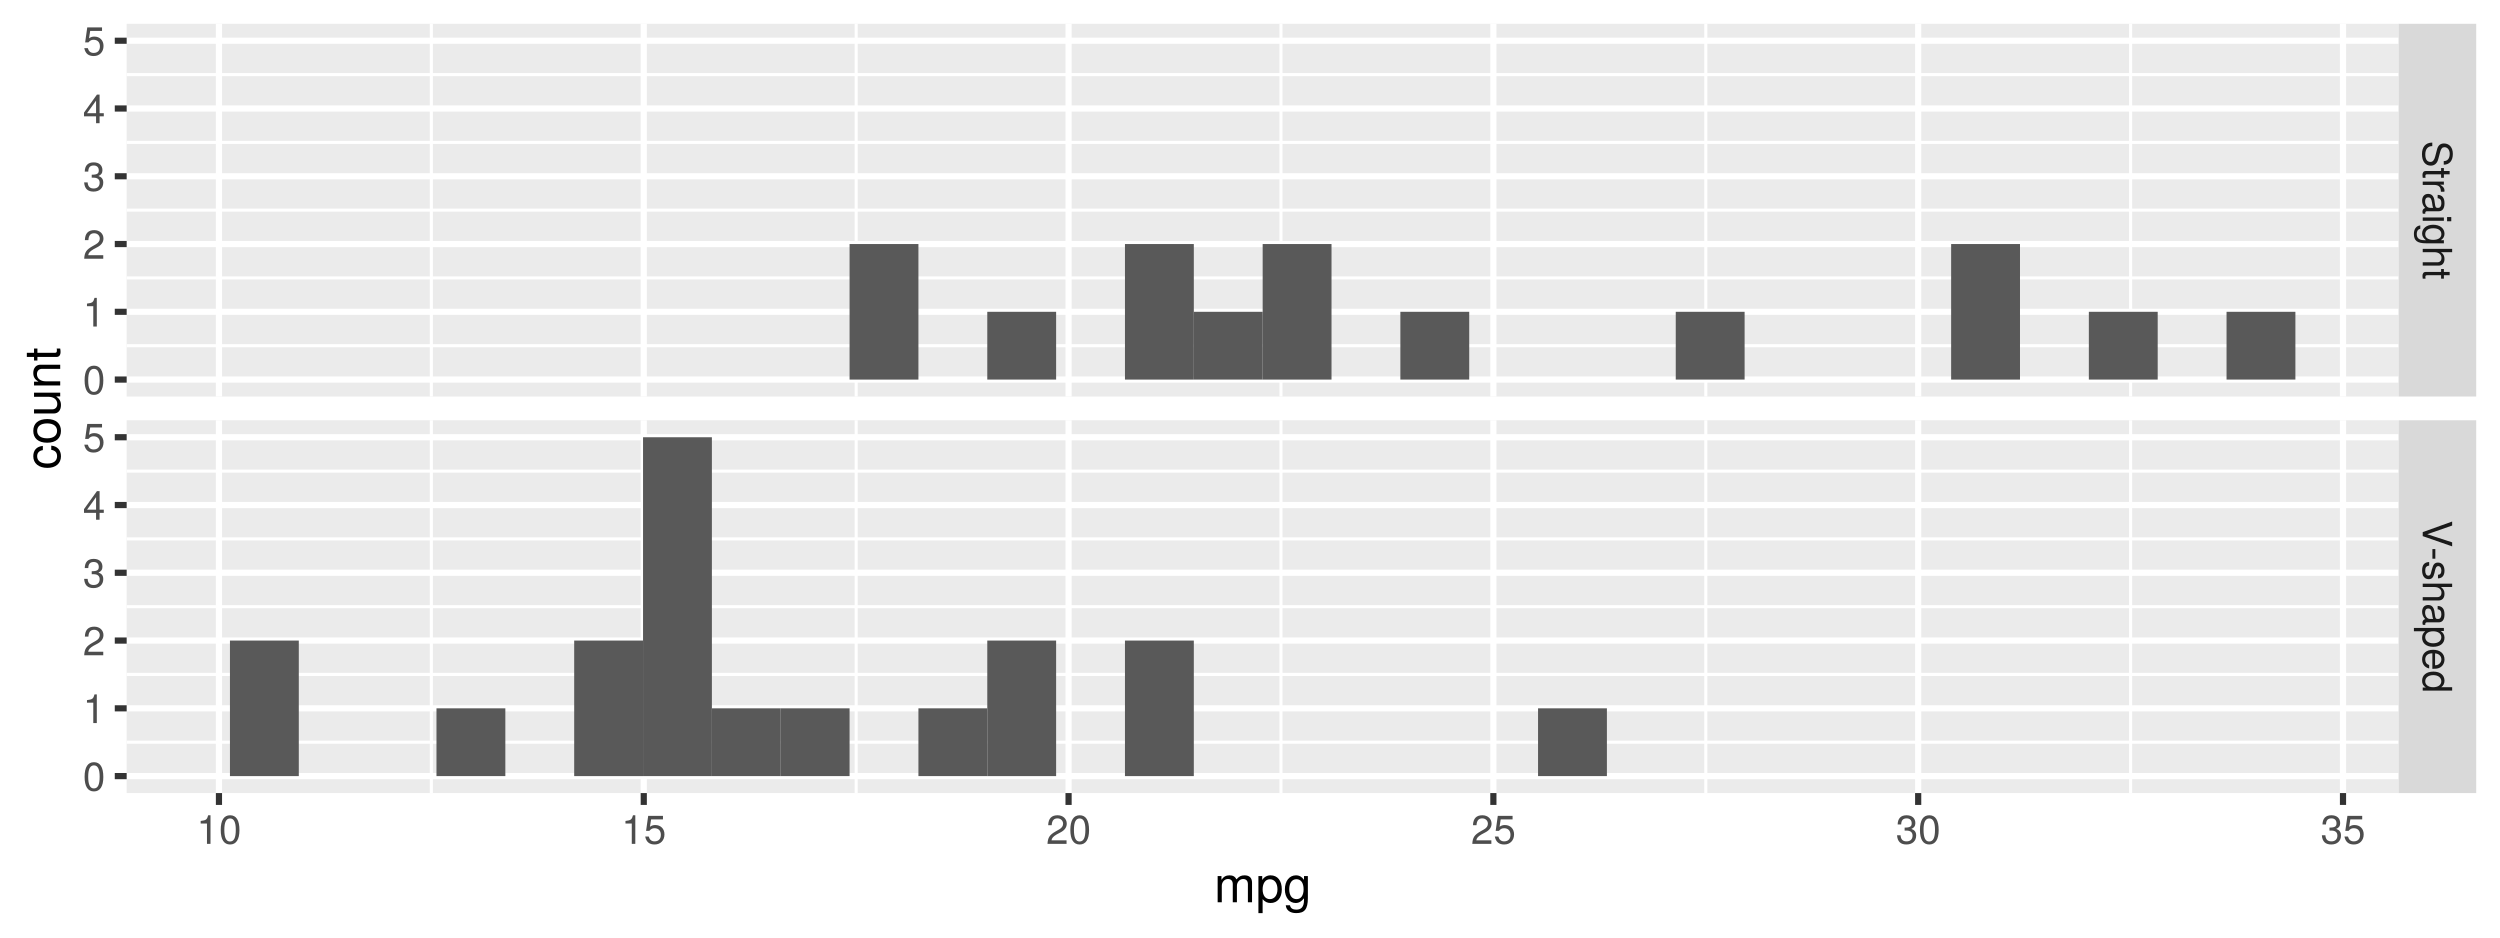 <?xml version="1.0" encoding="UTF-8"?>
<svg xmlns="http://www.w3.org/2000/svg" xmlns:xlink="http://www.w3.org/1999/xlink" width="576pt" height="216pt" viewBox="0 0 576 216" version="1.1">
<defs>
<g>
<symbol overflow="visible" id="glyph0-0">
<path style="stroke:none;" d=""/>
</symbol>
<symbol overflow="visible" id="glyph0-1">
<path style="stroke:none;" d="M 1.859 5.766 C 2.703 5.766 3.312 5.25 3.562 4.328 L 4.016 2.625 C 4.234 1.812 4.5 1.516 5.016 1.516 C 5.703 1.516 6.219 2.125 6.219 3.031 C 6.219 4.109 5.734 4.719 4.844 4.719 L 4.844 5.547 C 6.172 5.547 6.938 4.625 6.938 3.062 C 6.938 1.578 6.125 0.656 4.906 0.656 C 4.078 0.656 3.547 1.094 3.312 1.984 L 2.875 3.656 C 2.656 4.516 2.312 4.906 1.781 4.906 C 1.031 4.906 0.594 4.344 0.594 3.172 C 0.594 1.891 1.234 1.266 2.203 1.266 L 2.203 0.453 C 0.609 0.453 -0.172 1.531 -0.172 3.125 C -0.172 4.844 0.656 5.766 1.859 5.766 Z M 1.859 5.766 "/>
</symbol>
<symbol overflow="visible" id="glyph0-2">
<path style="stroke:none;" d="M 0 2.359 L 0.656 2.359 C 0.625 2.266 0.609 2.141 0.609 1.984 C 0.609 1.656 0.703 1.562 1.047 1.562 L 4.234 1.562 L 4.234 2.359 L 4.875 2.359 L 4.875 1.562 L 6.203 1.562 L 6.203 0.797 L 4.875 0.797 L 4.875 0.125 L 4.234 0.125 L 4.234 0.797 L 0.703 0.797 C 0.219 0.797 -0.062 1.125 -0.062 1.734 C -0.062 1.922 -0.047 2.094 0 2.359 Z M 0 2.359 "/>
</symbol>
<symbol overflow="visible" id="glyph0-3">
<path style="stroke:none;" d="M 4.188 2.984 L 4.984 2.984 C 5 2.859 5.016 2.797 5.016 2.688 C 5.016 2.188 4.719 1.797 3.984 1.359 L 4.875 1.359 L 4.875 0.656 L 0 0.656 L 0 1.422 L 2.531 1.422 C 3.625 1.422 4.172 1.781 4.188 2.984 Z M 4.188 2.984 "/>
</symbol>
<symbol overflow="visible" id="glyph0-4">
<path style="stroke:none;" d="M 0.016 4.969 L 0.609 4.969 C 0.578 4.891 0.578 4.859 0.578 4.812 C 0.578 4.531 0.719 4.391 0.969 4.391 L 3.688 4.391 C 4.547 4.391 5.016 3.75 5.016 2.562 C 5.016 1.375 4.562 0.656 3.438 0.609 L 3.438 1.391 C 4.031 1.453 4.297 1.797 4.297 2.531 C 4.297 3.219 4.031 3.609 3.562 3.609 L 3.359 3.609 C 3.047 3.609 2.906 3.422 2.828 2.812 C 2.688 1.703 2.656 1.547 2.531 1.25 C 2.297 0.672 1.859 0.391 1.266 0.391 C 0.375 0.391 -0.141 1 -0.141 1.984 C -0.141 2.609 0.125 3.219 0.578 3.641 C 0.203 3.734 -0.062 4.062 -0.062 4.438 C -0.062 4.609 -0.047 4.719 0.016 4.969 Z M 1.688 3.609 C 0.984 3.609 0.547 2.906 0.547 2.156 C 0.547 1.547 0.75 1.203 1.281 1.203 C 1.797 1.203 2.016 1.547 2.141 2.375 C 2.25 3.188 2.281 3.359 2.406 3.609 Z M 1.688 3.609 "/>
</symbol>
<symbol overflow="visible" id="glyph0-5">
<path style="stroke:none;" d="M 0 1.422 L 4.875 1.422 L 4.875 0.656 L 0 0.656 Z M 5.609 1.531 L 6.578 1.531 L 6.578 0.562 L 5.609 0.562 Z M 5.609 1.531 "/>
</symbol>
<symbol overflow="visible" id="glyph0-6">
<path style="stroke:none;" d="M 0.797 4.547 L 4.875 4.547 L 4.875 3.828 L 4.172 3.828 C 4.734 3.438 5.016 2.969 5.016 2.344 C 5.016 1.109 3.969 0.266 2.391 0.266 C 0.859 0.266 -0.141 1.141 -0.141 2.281 C -0.141 2.891 0.125 3.312 0.734 3.828 L 0.406 3.828 C -0.891 3.828 -1.375 3.297 -1.375 2.406 C -1.375 1.781 -1.156 1.312 -0.562 1.219 L -0.562 0.422 C -1.484 0.516 -2.031 1.234 -2.031 2.375 C -2.031 3.891 -1.344 4.547 0.797 4.547 Z M 2.406 3.75 C 1.25 3.75 0.578 3.25 0.578 2.438 C 0.578 1.594 1.25 1.078 2.438 1.078 C 3.609 1.078 4.297 1.594 4.297 2.422 C 4.297 3.266 3.594 3.75 2.406 3.75 Z M 2.406 3.75 "/>
</symbol>
<symbol overflow="visible" id="glyph0-7">
<path style="stroke:none;" d="M 0 4.516 L 3.688 4.516 C 4.5 4.516 5.016 3.938 5.016 2.984 C 5.016 2.297 4.797 1.875 4.203 1.422 L 6.781 1.422 L 6.781 0.656 L 0 0.656 L 0 1.422 L 2.688 1.422 C 3.688 1.422 4.328 1.938 4.328 2.75 C 4.328 3.297 4.016 3.75 3.375 3.75 L 0 3.75 Z M 0 4.516 "/>
</symbol>
<symbol overflow="visible" id="glyph0-8">
<path style="stroke:none;" d="M 6.781 6 L 6.781 5.078 L 1.047 3.203 L 6.781 1.203 L 6.781 0.281 L 0 2.719 L 0 3.641 Z M 6.781 6 "/>
</symbol>
<symbol overflow="visible" id="glyph0-9">
<path style="stroke:none;" d="M 2.234 2.641 L 2.906 2.641 L 2.906 0.422 L 2.234 0.422 Z M 2.234 2.641 "/>
</symbol>
<symbol overflow="visible" id="glyph0-10">
<path style="stroke:none;" d="M 1.359 4.266 C 2.094 4.266 2.453 3.859 2.688 2.891 L 2.859 2.141 C 3.016 1.516 3.219 1.25 3.562 1.25 C 4 1.25 4.297 1.641 4.297 2.281 C 4.297 2.906 4.031 3.234 3.516 3.25 L 3.516 4.078 C 4.469 4.062 5.016 3.438 5.016 2.312 C 5.016 1.172 4.422 0.438 3.531 0.438 C 2.766 0.438 2.406 0.828 2.125 1.984 L 1.938 2.703 C 1.812 3.25 1.656 3.453 1.297 3.453 C 0.844 3.453 0.578 3 0.578 2.328 C 0.578 1.625 0.75 1.234 1.484 1.141 L 1.484 0.312 C 0.359 0.359 -0.141 0.984 -0.141 2.266 C -0.141 3.484 0.422 4.266 1.359 4.266 Z M 1.359 4.266 "/>
</symbol>
<symbol overflow="visible" id="glyph0-11">
<path style="stroke:none;" d="M 2.391 4.859 C 4.031 4.859 5.016 4.062 5.016 2.766 C 5.016 2.109 4.719 1.578 4.141 1.219 L 4.875 1.219 L 4.875 0.516 L -2.031 0.516 L -2.031 1.281 L 0.578 1.281 C 0.078 1.688 -0.141 2.141 -0.141 2.781 C -0.141 4.031 0.844 4.859 2.391 4.859 Z M 2.406 4.047 C 1.297 4.047 0.578 3.484 0.578 2.641 C 0.578 1.828 1.25 1.281 2.406 1.281 C 3.547 1.281 4.281 1.828 4.281 2.641 C 4.281 3.5 3.562 4.047 2.406 4.047 Z M 2.406 4.047 "/>
</symbol>
<symbol overflow="visible" id="glyph0-12">
<path style="stroke:none;" d="M 2.219 4.766 C 2.922 4.766 3.359 4.719 3.734 4.578 C 4.531 4.266 5.016 3.516 5.016 2.609 C 5.016 1.25 4 0.375 2.406 0.375 C 0.812 0.375 -0.141 1.219 -0.141 2.578 C -0.141 3.703 0.5 4.469 1.484 4.672 L 1.484 3.891 C 0.844 3.672 0.578 3.234 0.578 2.609 C 0.578 1.797 1.094 1.203 2.219 1.188 Z M 2.906 3.938 C 2.906 3.938 2.859 3.938 2.844 3.938 L 2.844 1.203 C 3.703 1.266 4.297 1.812 4.297 2.594 C 4.297 3.359 3.656 3.938 2.906 3.938 Z M 2.906 3.938 "/>
</symbol>
<symbol overflow="visible" id="glyph0-13">
<path style="stroke:none;" d="M 0 4.609 L 6.781 4.609 L 6.781 3.828 L 4.266 3.828 C 4.75 3.5 5.016 2.984 5.016 2.328 C 5.016 1.062 4.031 0.234 2.484 0.234 C 0.844 0.234 -0.141 1.047 -0.141 2.359 C -0.141 3.031 0.109 3.5 0.719 3.906 L 0 3.906 Z M 2.422 3.828 C 1.297 3.828 0.578 3.297 0.578 2.469 C 0.578 1.625 1.297 1.047 2.438 1.047 C 3.562 1.047 4.281 1.625 4.281 2.469 C 4.281 3.297 3.547 3.828 2.422 3.828 Z M 2.422 3.828 "/>
</symbol>
<symbol overflow="visible" id="glyph1-0">
<path style="stroke:none;" d=""/>
</symbol>
<symbol overflow="visible" id="glyph1-1">
<path style="stroke:none;" d="M 3.219 0 L 3.219 -6.594 L 2.688 -6.594 C 2.406 -5.578 2.219 -5.438 0.953 -5.281 L 0.953 -4.688 L 2.406 -4.688 L 2.406 0 Z M 3.219 0 "/>
</symbol>
<symbol overflow="visible" id="glyph1-2">
<path style="stroke:none;" d="M 4.719 -3.172 C 4.719 -5.453 3.984 -6.594 2.562 -6.594 C 1.141 -6.594 0.406 -5.438 0.406 -3.219 C 0.406 -1 1.141 0.141 2.562 0.141 C 3.953 0.141 4.719 -1 4.719 -3.172 Z M 3.875 -3.25 C 3.875 -1.375 3.453 -0.547 2.531 -0.547 C 1.672 -0.547 1.234 -1.406 1.234 -3.219 C 1.234 -5.016 1.672 -5.859 2.562 -5.859 C 3.438 -5.859 3.875 -5.016 3.875 -3.25 Z M 3.875 -3.25 "/>
</symbol>
<symbol overflow="visible" id="glyph1-3">
<path style="stroke:none;" d="M 4.766 -2.188 C 4.766 -3.484 3.906 -4.344 2.641 -4.344 C 2.172 -4.344 1.797 -4.219 1.422 -3.938 L 1.688 -5.641 L 4.422 -5.641 L 4.422 -6.453 L 1.016 -6.453 L 0.531 -3 L 1.281 -3 C 1.672 -3.453 1.984 -3.609 2.484 -3.609 C 3.375 -3.609 3.938 -3.047 3.938 -2.078 C 3.938 -1.125 3.391 -0.578 2.484 -0.578 C 1.781 -0.578 1.344 -0.953 1.141 -1.688 L 0.328 -1.688 C 0.594 -0.375 1.344 0.141 2.516 0.141 C 3.844 0.141 4.766 -0.797 4.766 -2.188 Z M 4.766 -2.188 "/>
</symbol>
<symbol overflow="visible" id="glyph1-4">
<path style="stroke:none;" d="M 4.75 -4.656 C 4.75 -5.766 3.891 -6.594 2.641 -6.594 C 1.297 -6.594 0.516 -5.906 0.469 -4.297 L 1.281 -4.297 C 1.344 -5.406 1.797 -5.875 2.609 -5.875 C 3.359 -5.875 3.906 -5.344 3.906 -4.641 C 3.906 -4.125 3.609 -3.672 3.016 -3.344 L 2.172 -2.859 C 0.797 -2.078 0.391 -1.453 0.312 0 L 4.703 0 L 4.703 -0.812 L 1.234 -0.812 C 1.312 -1.344 1.625 -1.688 2.422 -2.172 L 3.359 -2.672 C 4.281 -3.156 4.75 -3.844 4.75 -4.656 Z M 4.75 -4.656 "/>
</symbol>
<symbol overflow="visible" id="glyph1-5">
<path style="stroke:none;" d="M 4.703 -1.922 C 4.703 -2.719 4.375 -3.172 3.594 -3.453 C 4.203 -3.688 4.516 -4.125 4.516 -4.781 C 4.516 -5.906 3.75 -6.594 2.5 -6.594 C 1.172 -6.594 0.469 -5.859 0.438 -4.469 L 1.25 -4.469 C 1.281 -5.438 1.672 -5.875 2.516 -5.875 C 3.234 -5.875 3.672 -5.453 3.672 -4.75 C 3.672 -4.047 3.359 -3.75 2.047 -3.75 L 2.047 -3.062 L 2.5 -3.062 C 3.406 -3.062 3.875 -2.641 3.875 -1.906 C 3.875 -1.078 3.359 -0.578 2.5 -0.578 C 1.609 -0.578 1.172 -1.031 1.109 -1.984 L 0.297 -1.984 C 0.406 -0.516 1.125 0.141 2.469 0.141 C 3.828 0.141 4.703 -0.672 4.703 -1.922 Z M 4.703 -1.922 "/>
</symbol>
<symbol overflow="visible" id="glyph1-6">
<path style="stroke:none;" d="M 4.828 -1.578 L 4.828 -2.312 L 3.859 -2.312 L 3.859 -6.594 L 3.25 -6.594 L 0.266 -2.438 L 0.266 -1.578 L 3.047 -1.578 L 3.047 0 L 3.859 0 L 3.859 -1.578 Z M 3.047 -2.312 L 0.969 -2.312 L 3.047 -5.203 Z M 3.047 -2.312 "/>
</symbol>
<symbol overflow="visible" id="glyph2-0">
<path style="stroke:none;" d=""/>
</symbol>
<symbol overflow="visible" id="glyph2-1">
<path style="stroke:none;" d="M 8.734 0 L 8.734 -4.516 C 8.734 -5.594 8.141 -6.203 7.016 -6.203 C 6.203 -6.203 5.734 -5.953 5.156 -5.281 C 4.812 -5.922 4.328 -6.203 3.547 -6.203 C 2.734 -6.203 2.203 -5.906 1.688 -5.172 L 1.688 -6.031 L 0.812 -6.031 L 0.812 0 L 1.766 0 L 1.766 -3.781 C 1.766 -4.656 2.406 -5.359 3.188 -5.359 C 3.906 -5.359 4.297 -4.922 4.297 -4.156 L 4.297 0 L 5.25 0 L 5.25 -3.781 C 5.25 -4.656 5.906 -5.359 6.688 -5.359 C 7.391 -5.359 7.781 -4.906 7.781 -4.156 L 7.781 0 Z M 8.734 0 "/>
</symbol>
<symbol overflow="visible" id="glyph2-2">
<path style="stroke:none;" d="M 6.016 -2.953 C 6.016 -4.984 5.031 -6.203 3.422 -6.203 C 2.609 -6.203 1.953 -5.828 1.5 -5.125 L 1.5 -6.031 L 0.625 -6.031 L 0.625 2.5 L 1.594 2.5 L 1.594 -0.719 C 2.094 -0.109 2.656 0.172 3.438 0.172 C 4.984 0.172 6.016 -1.031 6.016 -2.953 Z M 5.016 -2.984 C 5.016 -1.609 4.312 -0.719 3.266 -0.719 C 2.25 -0.719 1.594 -1.547 1.594 -2.969 C 1.594 -4.375 2.25 -5.297 3.266 -5.297 C 4.328 -5.297 5.016 -4.422 5.016 -2.984 Z M 5.016 -2.984 "/>
</symbol>
<symbol overflow="visible" id="glyph2-3">
<path style="stroke:none;" d="M 5.625 -0.984 L 5.625 -6.031 L 4.734 -6.031 L 4.734 -5.156 C 4.25 -5.859 3.672 -6.203 2.891 -6.203 C 1.375 -6.203 0.328 -4.906 0.328 -2.953 C 0.328 -1.062 1.406 0.172 2.812 0.172 C 3.578 0.172 4.109 -0.156 4.734 -0.906 L 4.734 -0.5 C 4.734 1.094 4.078 1.703 2.969 1.703 C 2.203 1.703 1.625 1.422 1.5 0.688 L 0.531 0.688 C 0.625 1.828 1.516 2.5 2.938 2.5 C 4.812 2.5 5.625 1.672 5.625 -0.984 Z M 4.641 -2.984 C 4.641 -1.547 4.031 -0.719 3.016 -0.719 C 1.969 -0.719 1.328 -1.547 1.328 -3.016 C 1.328 -4.469 1.984 -5.312 3 -5.312 C 4.031 -5.312 4.641 -4.438 4.641 -2.984 Z M 4.641 -2.984 "/>
</symbol>
<symbol overflow="visible" id="glyph3-0">
<path style="stroke:none;" d=""/>
</symbol>
<symbol overflow="visible" id="glyph3-1">
<path style="stroke:none;" d="M -2.062 -5.484 L -2.062 -4.516 C -1.109 -4.359 -0.719 -3.859 -0.719 -3.047 C -0.719 -1.984 -1.531 -1.359 -2.953 -1.359 C -4.469 -1.359 -5.312 -1.984 -5.312 -3.031 C -5.312 -3.828 -4.844 -4.328 -4 -4.453 L -4 -5.422 C -5.469 -5.297 -6.203 -4.375 -6.203 -3.031 C -6.203 -1.422 -4.953 -0.359 -2.953 -0.359 C -1.016 -0.359 0.172 -1.391 0.172 -3.031 C 0.172 -4.469 -0.688 -5.375 -2.062 -5.484 Z M -2.062 -5.484 "/>
</symbol>
<symbol overflow="visible" id="glyph3-2">
<path style="stroke:none;" d="M -2.969 -5.859 C -5.047 -5.859 -6.203 -4.859 -6.203 -3.125 C -6.203 -1.438 -5.031 -0.406 -3.016 -0.406 C -0.984 -0.406 0.172 -1.422 0.172 -3.141 C 0.172 -4.828 -0.984 -5.859 -2.969 -5.859 Z M -2.984 -4.859 C -1.562 -4.859 -0.719 -4.203 -0.719 -3.141 C -0.719 -2.062 -1.547 -1.422 -3.016 -1.422 C -4.469 -1.422 -5.312 -2.062 -5.312 -3.141 C -5.312 -4.219 -4.469 -4.859 -2.984 -4.859 Z M -2.984 -4.859 "/>
</symbol>
<symbol overflow="visible" id="glyph3-3">
<path style="stroke:none;" d="M 0 -5.547 L -6.031 -5.547 L -6.031 -4.594 L -2.703 -4.594 C -1.469 -4.594 -0.672 -3.938 -0.672 -2.938 C -0.672 -2.188 -1.125 -1.703 -1.844 -1.703 L -6.031 -1.703 L -6.031 -0.75 L -1.469 -0.75 C -0.469 -0.75 0.172 -1.5 0.172 -2.672 C 0.172 -3.547 -0.141 -4.109 -0.938 -4.688 L 0 -4.688 Z M 0 -5.547 "/>
</symbol>
<symbol overflow="visible" id="glyph3-4">
<path style="stroke:none;" d="M 0 -5.594 L -4.547 -5.594 C -5.547 -5.594 -6.203 -4.859 -6.203 -3.688 C -6.203 -2.797 -5.859 -2.219 -5.016 -1.688 L -6.031 -1.688 L -6.031 -0.812 L 0 -0.812 L 0 -1.766 L -3.328 -1.766 C -4.547 -1.766 -5.359 -2.422 -5.359 -3.406 C -5.359 -4.156 -4.906 -4.641 -4.172 -4.641 L 0 -4.641 Z M 0 -5.594 "/>
</symbol>
<symbol overflow="visible" id="glyph3-5">
<path style="stroke:none;" d="M 0 -2.922 L -0.812 -2.922 C -0.766 -2.797 -0.766 -2.641 -0.766 -2.469 C -0.766 -2.047 -0.875 -1.938 -1.297 -1.938 L -5.25 -1.938 L -5.25 -2.922 L -6.031 -2.922 L -6.031 -1.938 L -7.688 -1.938 L -7.688 -0.984 L -6.031 -0.984 L -6.031 -0.156 L -5.25 -0.156 L -5.25 -0.984 L -0.875 -0.984 C -0.266 -0.984 0.078 -1.391 0.078 -2.141 C 0.078 -2.375 0.062 -2.594 0 -2.922 Z M 0 -2.922 "/>
</symbol>
</g>
<clipPath id="clip1">
  <path d="M 29.184 5.48 L 553 5.48 L 553 92 L 29.184 92 Z M 29.184 5.48 "/>
</clipPath>
<clipPath id="clip2">
  <path d="M 29.184 79 L 553.648 79 L 553.648 81 L 29.184 81 Z M 29.184 79 "/>
</clipPath>
<clipPath id="clip3">
  <path d="M 29.184 63 L 553.648 63 L 553.648 65 L 29.184 65 Z M 29.184 63 "/>
</clipPath>
<clipPath id="clip4">
  <path d="M 29.184 48 L 553.648 48 L 553.648 49 L 29.184 49 Z M 29.184 48 "/>
</clipPath>
<clipPath id="clip5">
  <path d="M 29.184 32 L 553.648 32 L 553.648 34 L 29.184 34 Z M 29.184 32 "/>
</clipPath>
<clipPath id="clip6">
  <path d="M 29.184 16 L 553.648 16 L 553.648 18 L 29.184 18 Z M 29.184 16 "/>
</clipPath>
<clipPath id="clip7">
  <path d="M 99 5.48 L 100 5.48 L 100 92 L 99 92 Z M 99 5.48 "/>
</clipPath>
<clipPath id="clip8">
  <path d="M 196 5.48 L 198 5.48 L 198 92 L 196 92 Z M 196 5.48 "/>
</clipPath>
<clipPath id="clip9">
  <path d="M 294 5.48 L 296 5.48 L 296 92 L 294 92 Z M 294 5.48 "/>
</clipPath>
<clipPath id="clip10">
  <path d="M 392 5.48 L 394 5.48 L 394 92 L 392 92 Z M 392 5.48 "/>
</clipPath>
<clipPath id="clip11">
  <path d="M 490 5.48 L 492 5.48 L 492 92 L 490 92 Z M 490 5.48 "/>
</clipPath>
<clipPath id="clip12">
  <path d="M 29.184 86 L 553.648 86 L 553.648 89 L 29.184 89 Z M 29.184 86 "/>
</clipPath>
<clipPath id="clip13">
  <path d="M 29.184 71 L 553.648 71 L 553.648 73 L 29.184 73 Z M 29.184 71 "/>
</clipPath>
<clipPath id="clip14">
  <path d="M 29.184 55 L 553.648 55 L 553.648 57 L 29.184 57 Z M 29.184 55 "/>
</clipPath>
<clipPath id="clip15">
  <path d="M 29.184 39 L 553.648 39 L 553.648 42 L 29.184 42 Z M 29.184 39 "/>
</clipPath>
<clipPath id="clip16">
  <path d="M 29.184 24 L 553.648 24 L 553.648 26 L 29.184 26 Z M 29.184 24 "/>
</clipPath>
<clipPath id="clip17">
  <path d="M 29.184 8 L 553.648 8 L 553.648 11 L 29.184 11 Z M 29.184 8 "/>
</clipPath>
<clipPath id="clip18">
  <path d="M 49 5.48 L 52 5.48 L 52 92.359 L 49 92.359 Z M 49 5.48 "/>
</clipPath>
<clipPath id="clip19">
  <path d="M 147 5.48 L 150 5.48 L 150 92.359 L 147 92.359 Z M 147 5.48 "/>
</clipPath>
<clipPath id="clip20">
  <path d="M 245 5.48 L 247 5.48 L 247 92.359 L 245 92.359 Z M 245 5.48 "/>
</clipPath>
<clipPath id="clip21">
  <path d="M 343 5.48 L 345 5.48 L 345 92.359 L 343 92.359 Z M 343 5.48 "/>
</clipPath>
<clipPath id="clip22">
  <path d="M 441 5.48 L 443 5.48 L 443 92.359 L 441 92.359 Z M 441 5.48 "/>
</clipPath>
<clipPath id="clip23">
  <path d="M 539 5.48 L 541 5.48 L 541 92.359 L 539 92.359 Z M 539 5.48 "/>
</clipPath>
<clipPath id="clip24">
  <path d="M 29.184 96.836 L 553 96.836 L 553 183 L 29.184 183 Z M 29.184 96.836 "/>
</clipPath>
<clipPath id="clip25">
  <path d="M 29.184 170 L 553.648 170 L 553.648 172 L 29.184 172 Z M 29.184 170 "/>
</clipPath>
<clipPath id="clip26">
  <path d="M 29.184 155 L 553.648 155 L 553.648 156 L 29.184 156 Z M 29.184 155 "/>
</clipPath>
<clipPath id="clip27">
  <path d="M 29.184 139 L 553.648 139 L 553.648 141 L 29.184 141 Z M 29.184 139 "/>
</clipPath>
<clipPath id="clip28">
  <path d="M 29.184 123 L 553.648 123 L 553.648 125 L 29.184 125 Z M 29.184 123 "/>
</clipPath>
<clipPath id="clip29">
  <path d="M 29.184 108 L 553.648 108 L 553.648 109 L 29.184 109 Z M 29.184 108 "/>
</clipPath>
<clipPath id="clip30">
  <path d="M 99 96.836 L 100 96.836 L 100 183.715 L 99 183.715 Z M 99 96.836 "/>
</clipPath>
<clipPath id="clip31">
  <path d="M 196 96.836 L 198 96.836 L 198 183.715 L 196 183.715 Z M 196 96.836 "/>
</clipPath>
<clipPath id="clip32">
  <path d="M 294 96.836 L 296 96.836 L 296 183.715 L 294 183.715 Z M 294 96.836 "/>
</clipPath>
<clipPath id="clip33">
  <path d="M 392 96.836 L 394 96.836 L 394 183.715 L 392 183.715 Z M 392 96.836 "/>
</clipPath>
<clipPath id="clip34">
  <path d="M 490 96.836 L 492 96.836 L 492 183.715 L 490 183.715 Z M 490 96.836 "/>
</clipPath>
<clipPath id="clip35">
  <path d="M 29.184 178 L 553.648 178 L 553.648 180 L 29.184 180 Z M 29.184 178 "/>
</clipPath>
<clipPath id="clip36">
  <path d="M 29.184 162 L 553.648 162 L 553.648 164 L 29.184 164 Z M 29.184 162 "/>
</clipPath>
<clipPath id="clip37">
  <path d="M 29.184 146 L 553.648 146 L 553.648 149 L 29.184 149 Z M 29.184 146 "/>
</clipPath>
<clipPath id="clip38">
  <path d="M 29.184 131 L 553.648 131 L 553.648 133 L 29.184 133 Z M 29.184 131 "/>
</clipPath>
<clipPath id="clip39">
  <path d="M 29.184 115 L 553.648 115 L 553.648 118 L 29.184 118 Z M 29.184 115 "/>
</clipPath>
<clipPath id="clip40">
  <path d="M 29.184 100 L 553.648 100 L 553.648 102 L 29.184 102 Z M 29.184 100 "/>
</clipPath>
<clipPath id="clip41">
  <path d="M 49 96.836 L 52 96.836 L 52 183.715 L 49 183.715 Z M 49 96.836 "/>
</clipPath>
<clipPath id="clip42">
  <path d="M 147 96.836 L 150 96.836 L 150 183.715 L 147 183.715 Z M 147 96.836 "/>
</clipPath>
<clipPath id="clip43">
  <path d="M 245 96.836 L 247 96.836 L 247 183.715 L 245 183.715 Z M 245 96.836 "/>
</clipPath>
<clipPath id="clip44">
  <path d="M 343 96.836 L 345 96.836 L 345 183.715 L 343 183.715 Z M 343 96.836 "/>
</clipPath>
<clipPath id="clip45">
  <path d="M 441 96.836 L 443 96.836 L 443 183.715 L 441 183.715 Z M 441 96.836 "/>
</clipPath>
<clipPath id="clip46">
  <path d="M 539 96.836 L 541 96.836 L 541 183.715 L 539 183.715 Z M 539 96.836 "/>
</clipPath>
<clipPath id="clip47">
  <path d="M 552.652 5.48 L 571 5.48 L 571 92 L 552.652 92 Z M 552.652 5.48 "/>
</clipPath>
<clipPath id="clip48">
  <path d="M 552.652 96.836 L 571 96.836 L 571 183 L 552.652 183 Z M 552.652 96.836 "/>
</clipPath>
</defs>
<g id="surface51">
<rect x="0" y="0" width="576" height="216" style="fill:rgb(100%,100%,100%);fill-opacity:1;stroke:none;"/>
<path style="fill:none;stroke-width:1.423;stroke-linecap:round;stroke-linejoin:round;stroke:rgb(100%,100%,100%);stroke-opacity:1;stroke-miterlimit:10;" d="M 0 0 L 576 0 L 576 216 L 0 216 Z M 0 0 "/>
<g clip-path="url(#clip1)" clip-rule="nonzero">
<path style=" stroke:none;fill-rule:nonzero;fill:rgb(92.157%,92.157%,92.157%);fill-opacity:1;" d="M 29.184 5.48 L 552.648 5.48 L 552.648 91.359 L 29.184 91.359 Z M 29.184 5.48 "/>
</g>
<g clip-path="url(#clip2)" clip-rule="nonzero">
<path style="fill:none;stroke-width:0.711;stroke-linecap:butt;stroke-linejoin:round;stroke:rgb(100%,100%,100%);stroke-opacity:1;stroke-miterlimit:10;" d="M 29.184 79.648 L 552.652 79.648 "/>
</g>
<g clip-path="url(#clip3)" clip-rule="nonzero">
<path style="fill:none;stroke-width:0.711;stroke-linecap:butt;stroke-linejoin:round;stroke:rgb(100%,100%,100%);stroke-opacity:1;stroke-miterlimit:10;" d="M 29.184 64.035 L 552.652 64.035 "/>
</g>
<g clip-path="url(#clip4)" clip-rule="nonzero">
<path style="fill:none;stroke-width:0.711;stroke-linecap:butt;stroke-linejoin:round;stroke:rgb(100%,100%,100%);stroke-opacity:1;stroke-miterlimit:10;" d="M 29.184 48.418 L 552.652 48.418 "/>
</g>
<g clip-path="url(#clip5)" clip-rule="nonzero">
<path style="fill:none;stroke-width:0.711;stroke-linecap:butt;stroke-linejoin:round;stroke:rgb(100%,100%,100%);stroke-opacity:1;stroke-miterlimit:10;" d="M 29.184 32.805 L 552.652 32.805 "/>
</g>
<g clip-path="url(#clip6)" clip-rule="nonzero">
<path style="fill:none;stroke-width:0.711;stroke-linecap:butt;stroke-linejoin:round;stroke:rgb(100%,100%,100%);stroke-opacity:1;stroke-miterlimit:10;" d="M 29.184 17.191 L 552.652 17.191 "/>
</g>
<g clip-path="url(#clip7)" clip-rule="nonzero">
<path style="fill:none;stroke-width:0.711;stroke-linecap:butt;stroke-linejoin:round;stroke:rgb(100%,100%,100%);stroke-opacity:1;stroke-miterlimit:10;" d="M 99.387 91.359 L 99.387 5.48 "/>
</g>
<g clip-path="url(#clip8)" clip-rule="nonzero">
<path style="fill:none;stroke-width:0.711;stroke-linecap:butt;stroke-linejoin:round;stroke:rgb(100%,100%,100%);stroke-opacity:1;stroke-miterlimit:10;" d="M 197.262 91.359 L 197.262 5.48 "/>
</g>
<g clip-path="url(#clip9)" clip-rule="nonzero">
<path style="fill:none;stroke-width:0.711;stroke-linecap:butt;stroke-linejoin:round;stroke:rgb(100%,100%,100%);stroke-opacity:1;stroke-miterlimit:10;" d="M 295.137 91.359 L 295.137 5.48 "/>
</g>
<g clip-path="url(#clip10)" clip-rule="nonzero">
<path style="fill:none;stroke-width:0.711;stroke-linecap:butt;stroke-linejoin:round;stroke:rgb(100%,100%,100%);stroke-opacity:1;stroke-miterlimit:10;" d="M 393.012 91.359 L 393.012 5.48 "/>
</g>
<g clip-path="url(#clip11)" clip-rule="nonzero">
<path style="fill:none;stroke-width:0.711;stroke-linecap:butt;stroke-linejoin:round;stroke:rgb(100%,100%,100%);stroke-opacity:1;stroke-miterlimit:10;" d="M 490.887 91.359 L 490.887 5.48 "/>
</g>
<g clip-path="url(#clip12)" clip-rule="nonzero">
<path style="fill:none;stroke-width:1.423;stroke-linecap:butt;stroke-linejoin:round;stroke:rgb(100%,100%,100%);stroke-opacity:1;stroke-miterlimit:10;" d="M 29.184 87.453 L 552.652 87.453 "/>
</g>
<g clip-path="url(#clip13)" clip-rule="nonzero">
<path style="fill:none;stroke-width:1.423;stroke-linecap:butt;stroke-linejoin:round;stroke:rgb(100%,100%,100%);stroke-opacity:1;stroke-miterlimit:10;" d="M 29.184 71.84 L 552.652 71.84 "/>
</g>
<g clip-path="url(#clip14)" clip-rule="nonzero">
<path style="fill:none;stroke-width:1.423;stroke-linecap:butt;stroke-linejoin:round;stroke:rgb(100%,100%,100%);stroke-opacity:1;stroke-miterlimit:10;" d="M 29.184 56.227 L 552.652 56.227 "/>
</g>
<g clip-path="url(#clip15)" clip-rule="nonzero">
<path style="fill:none;stroke-width:1.423;stroke-linecap:butt;stroke-linejoin:round;stroke:rgb(100%,100%,100%);stroke-opacity:1;stroke-miterlimit:10;" d="M 29.184 40.613 L 552.652 40.613 "/>
</g>
<g clip-path="url(#clip16)" clip-rule="nonzero">
<path style="fill:none;stroke-width:1.423;stroke-linecap:butt;stroke-linejoin:round;stroke:rgb(100%,100%,100%);stroke-opacity:1;stroke-miterlimit:10;" d="M 29.184 24.996 L 552.652 24.996 "/>
</g>
<g clip-path="url(#clip17)" clip-rule="nonzero">
<path style="fill:none;stroke-width:1.423;stroke-linecap:butt;stroke-linejoin:round;stroke:rgb(100%,100%,100%);stroke-opacity:1;stroke-miterlimit:10;" d="M 29.184 9.383 L 552.652 9.383 "/>
</g>
<g clip-path="url(#clip18)" clip-rule="nonzero">
<path style="fill:none;stroke-width:1.423;stroke-linecap:butt;stroke-linejoin:round;stroke:rgb(100%,100%,100%);stroke-opacity:1;stroke-miterlimit:10;" d="M 50.449 91.359 L 50.449 5.48 "/>
</g>
<g clip-path="url(#clip19)" clip-rule="nonzero">
<path style="fill:none;stroke-width:1.423;stroke-linecap:butt;stroke-linejoin:round;stroke:rgb(100%,100%,100%);stroke-opacity:1;stroke-miterlimit:10;" d="M 148.324 91.359 L 148.324 5.48 "/>
</g>
<g clip-path="url(#clip20)" clip-rule="nonzero">
<path style="fill:none;stroke-width:1.423;stroke-linecap:butt;stroke-linejoin:round;stroke:rgb(100%,100%,100%);stroke-opacity:1;stroke-miterlimit:10;" d="M 246.199 91.359 L 246.199 5.48 "/>
</g>
<g clip-path="url(#clip21)" clip-rule="nonzero">
<path style="fill:none;stroke-width:1.423;stroke-linecap:butt;stroke-linejoin:round;stroke:rgb(100%,100%,100%);stroke-opacity:1;stroke-miterlimit:10;" d="M 344.074 91.359 L 344.074 5.48 "/>
</g>
<g clip-path="url(#clip22)" clip-rule="nonzero">
<path style="fill:none;stroke-width:1.423;stroke-linecap:butt;stroke-linejoin:round;stroke:rgb(100%,100%,100%);stroke-opacity:1;stroke-miterlimit:10;" d="M 441.949 91.359 L 441.949 5.48 "/>
</g>
<g clip-path="url(#clip23)" clip-rule="nonzero">
<path style="fill:none;stroke-width:1.423;stroke-linecap:butt;stroke-linejoin:round;stroke:rgb(100%,100%,100%);stroke-opacity:1;stroke-miterlimit:10;" d="M 539.828 91.359 L 539.828 5.48 "/>
</g>
<path style=" stroke:none;fill-rule:nonzero;fill:rgb(34.902%,34.902%,34.902%);fill-opacity:1;" d="M 195.742 56.227 L 211.605 56.227 L 211.605 87.457 L 195.742 87.457 Z M 195.742 56.227 "/>
<path style=" stroke:none;fill-rule:nonzero;fill:rgb(34.902%,34.902%,34.902%);fill-opacity:1;" d="M 227.469 71.84 L 243.332 71.84 L 243.332 87.453 L 227.469 87.453 Z M 227.469 71.84 "/>
<path style=" stroke:none;fill-rule:nonzero;fill:rgb(34.902%,34.902%,34.902%);fill-opacity:1;" d="M 259.191 56.227 L 275.055 56.227 L 275.055 87.457 L 259.191 87.457 Z M 259.191 56.227 "/>
<path style=" stroke:none;fill-rule:nonzero;fill:rgb(34.902%,34.902%,34.902%);fill-opacity:1;" d="M 275.055 71.84 L 290.918 71.84 L 290.918 87.453 L 275.055 87.453 Z M 275.055 71.84 "/>
<path style=" stroke:none;fill-rule:nonzero;fill:rgb(34.902%,34.902%,34.902%);fill-opacity:1;" d="M 290.918 56.227 L 306.781 56.227 L 306.781 87.457 L 290.918 87.457 Z M 290.918 56.227 "/>
<path style=" stroke:none;fill-rule:nonzero;fill:rgb(34.902%,34.902%,34.902%);fill-opacity:1;" d="M 322.645 71.84 L 338.508 71.84 L 338.508 87.453 L 322.645 87.453 Z M 322.645 71.84 "/>
<path style=" stroke:none;fill-rule:nonzero;fill:rgb(34.902%,34.902%,34.902%);fill-opacity:1;" d="M 386.094 71.84 L 401.957 71.84 L 401.957 87.453 L 386.094 87.453 Z M 386.094 71.84 "/>
<path style=" stroke:none;fill-rule:nonzero;fill:rgb(34.902%,34.902%,34.902%);fill-opacity:1;" d="M 449.543 56.227 L 465.406 56.227 L 465.406 87.457 L 449.543 87.457 Z M 449.543 56.227 "/>
<path style=" stroke:none;fill-rule:nonzero;fill:rgb(34.902%,34.902%,34.902%);fill-opacity:1;" d="M 481.27 71.84 L 497.133 71.84 L 497.133 87.453 L 481.27 87.453 Z M 481.27 71.84 "/>
<path style=" stroke:none;fill-rule:nonzero;fill:rgb(34.902%,34.902%,34.902%);fill-opacity:1;" d="M 512.996 71.84 L 528.859 71.84 L 528.859 87.453 L 512.996 87.453 Z M 512.996 71.84 "/>
<g clip-path="url(#clip24)" clip-rule="nonzero">
<path style=" stroke:none;fill-rule:nonzero;fill:rgb(92.157%,92.157%,92.157%);fill-opacity:1;" d="M 29.184 96.836 L 552.648 96.836 L 552.648 182.715 L 29.184 182.715 Z M 29.184 96.836 "/>
</g>
<g clip-path="url(#clip25)" clip-rule="nonzero">
<path style="fill:none;stroke-width:0.711;stroke-linecap:butt;stroke-linejoin:round;stroke:rgb(100%,100%,100%);stroke-opacity:1;stroke-miterlimit:10;" d="M 29.184 171.008 L 552.652 171.008 "/>
</g>
<g clip-path="url(#clip26)" clip-rule="nonzero">
<path style="fill:none;stroke-width:0.711;stroke-linecap:butt;stroke-linejoin:round;stroke:rgb(100%,100%,100%);stroke-opacity:1;stroke-miterlimit:10;" d="M 29.184 155.391 L 552.652 155.391 "/>
</g>
<g clip-path="url(#clip27)" clip-rule="nonzero">
<path style="fill:none;stroke-width:0.711;stroke-linecap:butt;stroke-linejoin:round;stroke:rgb(100%,100%,100%);stroke-opacity:1;stroke-miterlimit:10;" d="M 29.184 139.777 L 552.652 139.777 "/>
</g>
<g clip-path="url(#clip28)" clip-rule="nonzero">
<path style="fill:none;stroke-width:0.711;stroke-linecap:butt;stroke-linejoin:round;stroke:rgb(100%,100%,100%);stroke-opacity:1;stroke-miterlimit:10;" d="M 29.184 124.164 L 552.652 124.164 "/>
</g>
<g clip-path="url(#clip29)" clip-rule="nonzero">
<path style="fill:none;stroke-width:0.711;stroke-linecap:butt;stroke-linejoin:round;stroke:rgb(100%,100%,100%);stroke-opacity:1;stroke-miterlimit:10;" d="M 29.184 108.547 L 552.652 108.547 "/>
</g>
<g clip-path="url(#clip30)" clip-rule="nonzero">
<path style="fill:none;stroke-width:0.711;stroke-linecap:butt;stroke-linejoin:round;stroke:rgb(100%,100%,100%);stroke-opacity:1;stroke-miterlimit:10;" d="M 99.387 182.715 L 99.387 96.836 "/>
</g>
<g clip-path="url(#clip31)" clip-rule="nonzero">
<path style="fill:none;stroke-width:0.711;stroke-linecap:butt;stroke-linejoin:round;stroke:rgb(100%,100%,100%);stroke-opacity:1;stroke-miterlimit:10;" d="M 197.262 182.715 L 197.262 96.836 "/>
</g>
<g clip-path="url(#clip32)" clip-rule="nonzero">
<path style="fill:none;stroke-width:0.711;stroke-linecap:butt;stroke-linejoin:round;stroke:rgb(100%,100%,100%);stroke-opacity:1;stroke-miterlimit:10;" d="M 295.137 182.715 L 295.137 96.836 "/>
</g>
<g clip-path="url(#clip33)" clip-rule="nonzero">
<path style="fill:none;stroke-width:0.711;stroke-linecap:butt;stroke-linejoin:round;stroke:rgb(100%,100%,100%);stroke-opacity:1;stroke-miterlimit:10;" d="M 393.012 182.715 L 393.012 96.836 "/>
</g>
<g clip-path="url(#clip34)" clip-rule="nonzero">
<path style="fill:none;stroke-width:0.711;stroke-linecap:butt;stroke-linejoin:round;stroke:rgb(100%,100%,100%);stroke-opacity:1;stroke-miterlimit:10;" d="M 490.887 182.715 L 490.887 96.836 "/>
</g>
<g clip-path="url(#clip35)" clip-rule="nonzero">
<path style="fill:none;stroke-width:1.423;stroke-linecap:butt;stroke-linejoin:round;stroke:rgb(100%,100%,100%);stroke-opacity:1;stroke-miterlimit:10;" d="M 29.184 178.812 L 552.652 178.812 "/>
</g>
<g clip-path="url(#clip36)" clip-rule="nonzero">
<path style="fill:none;stroke-width:1.423;stroke-linecap:butt;stroke-linejoin:round;stroke:rgb(100%,100%,100%);stroke-opacity:1;stroke-miterlimit:10;" d="M 29.184 163.199 L 552.652 163.199 "/>
</g>
<g clip-path="url(#clip37)" clip-rule="nonzero">
<path style="fill:none;stroke-width:1.423;stroke-linecap:butt;stroke-linejoin:round;stroke:rgb(100%,100%,100%);stroke-opacity:1;stroke-miterlimit:10;" d="M 29.184 147.586 L 552.652 147.586 "/>
</g>
<g clip-path="url(#clip38)" clip-rule="nonzero">
<path style="fill:none;stroke-width:1.423;stroke-linecap:butt;stroke-linejoin:round;stroke:rgb(100%,100%,100%);stroke-opacity:1;stroke-miterlimit:10;" d="M 29.184 131.969 L 552.652 131.969 "/>
</g>
<g clip-path="url(#clip39)" clip-rule="nonzero">
<path style="fill:none;stroke-width:1.423;stroke-linecap:butt;stroke-linejoin:round;stroke:rgb(100%,100%,100%);stroke-opacity:1;stroke-miterlimit:10;" d="M 29.184 116.355 L 552.652 116.355 "/>
</g>
<g clip-path="url(#clip40)" clip-rule="nonzero">
<path style="fill:none;stroke-width:1.423;stroke-linecap:butt;stroke-linejoin:round;stroke:rgb(100%,100%,100%);stroke-opacity:1;stroke-miterlimit:10;" d="M 29.184 100.742 L 552.652 100.742 "/>
</g>
<g clip-path="url(#clip41)" clip-rule="nonzero">
<path style="fill:none;stroke-width:1.423;stroke-linecap:butt;stroke-linejoin:round;stroke:rgb(100%,100%,100%);stroke-opacity:1;stroke-miterlimit:10;" d="M 50.449 182.715 L 50.449 96.836 "/>
</g>
<g clip-path="url(#clip42)" clip-rule="nonzero">
<path style="fill:none;stroke-width:1.423;stroke-linecap:butt;stroke-linejoin:round;stroke:rgb(100%,100%,100%);stroke-opacity:1;stroke-miterlimit:10;" d="M 148.324 182.715 L 148.324 96.836 "/>
</g>
<g clip-path="url(#clip43)" clip-rule="nonzero">
<path style="fill:none;stroke-width:1.423;stroke-linecap:butt;stroke-linejoin:round;stroke:rgb(100%,100%,100%);stroke-opacity:1;stroke-miterlimit:10;" d="M 246.199 182.715 L 246.199 96.836 "/>
</g>
<g clip-path="url(#clip44)" clip-rule="nonzero">
<path style="fill:none;stroke-width:1.423;stroke-linecap:butt;stroke-linejoin:round;stroke:rgb(100%,100%,100%);stroke-opacity:1;stroke-miterlimit:10;" d="M 344.074 182.715 L 344.074 96.836 "/>
</g>
<g clip-path="url(#clip45)" clip-rule="nonzero">
<path style="fill:none;stroke-width:1.423;stroke-linecap:butt;stroke-linejoin:round;stroke:rgb(100%,100%,100%);stroke-opacity:1;stroke-miterlimit:10;" d="M 441.949 182.715 L 441.949 96.836 "/>
</g>
<g clip-path="url(#clip46)" clip-rule="nonzero">
<path style="fill:none;stroke-width:1.423;stroke-linecap:butt;stroke-linejoin:round;stroke:rgb(100%,100%,100%);stroke-opacity:1;stroke-miterlimit:10;" d="M 539.828 182.715 L 539.828 96.836 "/>
</g>
<path style=" stroke:none;fill-rule:nonzero;fill:rgb(34.902%,34.902%,34.902%);fill-opacity:1;" d="M 52.98 147.586 L 68.844 147.586 L 68.844 178.816 L 52.98 178.816 Z M 52.98 147.586 "/>
<path style=" stroke:none;fill-rule:nonzero;fill:rgb(34.902%,34.902%,34.902%);fill-opacity:1;" d="M 100.566 163.199 L 116.43 163.199 L 116.43 178.812 L 100.566 178.812 Z M 100.566 163.199 "/>
<path style=" stroke:none;fill-rule:nonzero;fill:rgb(34.902%,34.902%,34.902%);fill-opacity:1;" d="M 132.293 147.586 L 148.156 147.586 L 148.156 178.816 L 132.293 178.816 Z M 132.293 147.586 "/>
<path style=" stroke:none;fill-rule:nonzero;fill:rgb(34.902%,34.902%,34.902%);fill-opacity:1;" d="M 148.156 100.742 L 164.02 100.742 L 164.02 178.812 L 148.156 178.812 Z M 148.156 100.742 "/>
<path style=" stroke:none;fill-rule:nonzero;fill:rgb(34.902%,34.902%,34.902%);fill-opacity:1;" d="M 164.016 163.199 L 179.879 163.199 L 179.879 178.812 L 164.016 178.812 Z M 164.016 163.199 "/>
<path style=" stroke:none;fill-rule:nonzero;fill:rgb(34.902%,34.902%,34.902%);fill-opacity:1;" d="M 179.879 163.199 L 195.742 163.199 L 195.742 178.812 L 179.879 178.812 Z M 179.879 163.199 "/>
<path style=" stroke:none;fill-rule:nonzero;fill:rgb(34.902%,34.902%,34.902%);fill-opacity:1;" d="M 211.605 163.199 L 227.469 163.199 L 227.469 178.812 L 211.605 178.812 Z M 211.605 163.199 "/>
<path style=" stroke:none;fill-rule:nonzero;fill:rgb(34.902%,34.902%,34.902%);fill-opacity:1;" d="M 227.469 147.586 L 243.332 147.586 L 243.332 178.816 L 227.469 178.816 Z M 227.469 147.586 "/>
<path style=" stroke:none;fill-rule:nonzero;fill:rgb(34.902%,34.902%,34.902%);fill-opacity:1;" d="M 259.191 147.586 L 275.055 147.586 L 275.055 178.816 L 259.191 178.816 Z M 259.191 147.586 "/>
<path style=" stroke:none;fill-rule:nonzero;fill:rgb(34.902%,34.902%,34.902%);fill-opacity:1;" d="M 354.367 163.199 L 370.23 163.199 L 370.23 178.812 L 354.367 178.812 Z M 354.367 163.199 "/>
<g clip-path="url(#clip47)" clip-rule="nonzero">
<path style=" stroke:none;fill-rule:nonzero;fill:rgb(85.098%,85.098%,85.098%);fill-opacity:1;" d="M 552.652 5.48 L 570.52 5.48 L 570.52 91.359 L 552.652 91.359 Z M 552.652 5.48 "/>
</g>
<g style="fill:rgb(10.196%,10.196%,10.196%);fill-opacity:1;">
  <use xlink:href="#glyph0-1" x="558.195" y="32.398"/>
  <use xlink:href="#glyph0-2" x="558.195" y="38.599"/>
  <use xlink:href="#glyph0-3" x="558.195" y="41.184"/>
  <use xlink:href="#glyph0-4" x="558.195" y="44.28"/>
  <use xlink:href="#glyph0-5" x="558.195" y="49.449"/>
  <use xlink:href="#glyph0-6" x="558.195" y="51.513"/>
  <use xlink:href="#glyph0-7" x="558.195" y="56.682"/>
  <use xlink:href="#glyph0-2" x="558.195" y="61.851"/>
</g>
<g clip-path="url(#clip48)" clip-rule="nonzero">
<path style=" stroke:none;fill-rule:nonzero;fill:rgb(85.098%,85.098%,85.098%);fill-opacity:1;" d="M 552.652 96.836 L 570.52 96.836 L 570.52 182.715 L 552.652 182.715 Z M 552.652 96.836 "/>
</g>
<g style="fill:rgb(10.196%,10.196%,10.196%);fill-opacity:1;">
  <use xlink:href="#glyph0-8" x="558.195" y="119.883"/>
  <use xlink:href="#glyph0-9" x="558.195" y="126.084"/>
  <use xlink:href="#glyph0-10" x="558.195" y="129.18"/>
  <use xlink:href="#glyph0-7" x="558.195" y="133.828"/>
  <use xlink:href="#glyph0-4" x="558.195" y="138.997"/>
  <use xlink:href="#glyph0-11" x="558.195" y="144.166"/>
  <use xlink:href="#glyph0-12" x="558.195" y="149.335"/>
  <use xlink:href="#glyph0-13" x="558.195" y="154.504"/>
</g>
<path style="fill:none;stroke-width:1.423;stroke-linecap:butt;stroke-linejoin:round;stroke:rgb(20%,20%,20%);stroke-opacity:1;stroke-miterlimit:10;" d="M 50.449 185.457 L 50.449 182.715 "/>
<path style="fill:none;stroke-width:1.423;stroke-linecap:butt;stroke-linejoin:round;stroke:rgb(20%,20%,20%);stroke-opacity:1;stroke-miterlimit:10;" d="M 148.324 185.457 L 148.324 182.715 "/>
<path style="fill:none;stroke-width:1.423;stroke-linecap:butt;stroke-linejoin:round;stroke:rgb(20%,20%,20%);stroke-opacity:1;stroke-miterlimit:10;" d="M 246.199 185.457 L 246.199 182.715 "/>
<path style="fill:none;stroke-width:1.423;stroke-linecap:butt;stroke-linejoin:round;stroke:rgb(20%,20%,20%);stroke-opacity:1;stroke-miterlimit:10;" d="M 344.074 185.457 L 344.074 182.715 "/>
<path style="fill:none;stroke-width:1.423;stroke-linecap:butt;stroke-linejoin:round;stroke:rgb(20%,20%,20%);stroke-opacity:1;stroke-miterlimit:10;" d="M 441.949 185.457 L 441.949 182.715 "/>
<path style="fill:none;stroke-width:1.423;stroke-linecap:butt;stroke-linejoin:round;stroke:rgb(20%,20%,20%);stroke-opacity:1;stroke-miterlimit:10;" d="M 539.828 185.457 L 539.828 182.715 "/>
<g style="fill:rgb(30.196%,30.196%,30.196%);fill-opacity:1;">
  <use xlink:href="#glyph1-1" x="45.281" y="194.43"/>
  <use xlink:href="#glyph1-2" x="50.45" y="194.43"/>
</g>
<g style="fill:rgb(30.196%,30.196%,30.196%);fill-opacity:1;">
  <use xlink:href="#glyph1-1" x="143.156" y="194.43"/>
  <use xlink:href="#glyph1-3" x="148.325" y="194.43"/>
</g>
<g style="fill:rgb(30.196%,30.196%,30.196%);fill-opacity:1;">
  <use xlink:href="#glyph1-4" x="241.031" y="194.43"/>
  <use xlink:href="#glyph1-2" x="246.2" y="194.43"/>
</g>
<g style="fill:rgb(30.196%,30.196%,30.196%);fill-opacity:1;">
  <use xlink:href="#glyph1-4" x="338.906" y="194.43"/>
  <use xlink:href="#glyph1-3" x="344.075" y="194.43"/>
</g>
<g style="fill:rgb(30.196%,30.196%,30.196%);fill-opacity:1;">
  <use xlink:href="#glyph1-5" x="436.781" y="194.43"/>
  <use xlink:href="#glyph1-2" x="441.95" y="194.43"/>
</g>
<g style="fill:rgb(30.196%,30.196%,30.196%);fill-opacity:1;">
  <use xlink:href="#glyph1-5" x="534.66" y="194.43"/>
  <use xlink:href="#glyph1-3" x="539.829" y="194.43"/>
</g>
<g style="fill:rgb(30.196%,30.196%,30.196%);fill-opacity:1;">
  <use xlink:href="#glyph1-2" x="19.086" y="90.844"/>
</g>
<g style="fill:rgb(30.196%,30.196%,30.196%);fill-opacity:1;">
  <use xlink:href="#glyph1-1" x="19.086" y="75.23"/>
</g>
<g style="fill:rgb(30.196%,30.196%,30.196%);fill-opacity:1;">
  <use xlink:href="#glyph1-4" x="19.086" y="59.617"/>
</g>
<g style="fill:rgb(30.196%,30.196%,30.196%);fill-opacity:1;">
  <use xlink:href="#glyph1-5" x="19.086" y="44.004"/>
</g>
<g style="fill:rgb(30.196%,30.196%,30.196%);fill-opacity:1;">
  <use xlink:href="#glyph1-6" x="19.086" y="28.387"/>
</g>
<g style="fill:rgb(30.196%,30.196%,30.196%);fill-opacity:1;">
  <use xlink:href="#glyph1-3" x="19.086" y="12.773"/>
</g>
<path style="fill:none;stroke-width:1.423;stroke-linecap:butt;stroke-linejoin:round;stroke:rgb(20%,20%,20%);stroke-opacity:1;stroke-miterlimit:10;" d="M 26.445 87.453 L 29.184 87.453 "/>
<path style="fill:none;stroke-width:1.423;stroke-linecap:butt;stroke-linejoin:round;stroke:rgb(20%,20%,20%);stroke-opacity:1;stroke-miterlimit:10;" d="M 26.445 71.84 L 29.184 71.84 "/>
<path style="fill:none;stroke-width:1.423;stroke-linecap:butt;stroke-linejoin:round;stroke:rgb(20%,20%,20%);stroke-opacity:1;stroke-miterlimit:10;" d="M 26.445 56.227 L 29.184 56.227 "/>
<path style="fill:none;stroke-width:1.423;stroke-linecap:butt;stroke-linejoin:round;stroke:rgb(20%,20%,20%);stroke-opacity:1;stroke-miterlimit:10;" d="M 26.445 40.613 L 29.184 40.613 "/>
<path style="fill:none;stroke-width:1.423;stroke-linecap:butt;stroke-linejoin:round;stroke:rgb(20%,20%,20%);stroke-opacity:1;stroke-miterlimit:10;" d="M 26.445 24.996 L 29.184 24.996 "/>
<path style="fill:none;stroke-width:1.423;stroke-linecap:butt;stroke-linejoin:round;stroke:rgb(20%,20%,20%);stroke-opacity:1;stroke-miterlimit:10;" d="M 26.445 9.383 L 29.184 9.383 "/>
<g style="fill:rgb(30.196%,30.196%,30.196%);fill-opacity:1;">
  <use xlink:href="#glyph1-2" x="19.086" y="182.203"/>
</g>
<g style="fill:rgb(30.196%,30.196%,30.196%);fill-opacity:1;">
  <use xlink:href="#glyph1-1" x="19.086" y="166.59"/>
</g>
<g style="fill:rgb(30.196%,30.196%,30.196%);fill-opacity:1;">
  <use xlink:href="#glyph1-4" x="19.086" y="150.977"/>
</g>
<g style="fill:rgb(30.196%,30.196%,30.196%);fill-opacity:1;">
  <use xlink:href="#glyph1-5" x="19.086" y="135.359"/>
</g>
<g style="fill:rgb(30.196%,30.196%,30.196%);fill-opacity:1;">
  <use xlink:href="#glyph1-6" x="19.086" y="119.746"/>
</g>
<g style="fill:rgb(30.196%,30.196%,30.196%);fill-opacity:1;">
  <use xlink:href="#glyph1-3" x="19.086" y="104.133"/>
</g>
<path style="fill:none;stroke-width:1.423;stroke-linecap:butt;stroke-linejoin:round;stroke:rgb(20%,20%,20%);stroke-opacity:1;stroke-miterlimit:10;" d="M 26.445 178.812 L 29.184 178.812 "/>
<path style="fill:none;stroke-width:1.423;stroke-linecap:butt;stroke-linejoin:round;stroke:rgb(20%,20%,20%);stroke-opacity:1;stroke-miterlimit:10;" d="M 26.445 163.199 L 29.184 163.199 "/>
<path style="fill:none;stroke-width:1.423;stroke-linecap:butt;stroke-linejoin:round;stroke:rgb(20%,20%,20%);stroke-opacity:1;stroke-miterlimit:10;" d="M 26.445 147.586 L 29.184 147.586 "/>
<path style="fill:none;stroke-width:1.423;stroke-linecap:butt;stroke-linejoin:round;stroke:rgb(20%,20%,20%);stroke-opacity:1;stroke-miterlimit:10;" d="M 26.445 131.969 L 29.184 131.969 "/>
<path style="fill:none;stroke-width:1.423;stroke-linecap:butt;stroke-linejoin:round;stroke:rgb(20%,20%,20%);stroke-opacity:1;stroke-miterlimit:10;" d="M 26.445 116.355 L 29.184 116.355 "/>
<path style="fill:none;stroke-width:1.423;stroke-linecap:butt;stroke-linejoin:round;stroke:rgb(20%,20%,20%);stroke-opacity:1;stroke-miterlimit:10;" d="M 26.445 100.742 L 29.184 100.742 "/>
<g style="fill:rgb(0%,0%,0%);fill-opacity:1;">
  <use xlink:href="#glyph2-1" x="279.734" y="207.879"/>
  <use xlink:href="#glyph2-2" x="289.314" y="207.879"/>
  <use xlink:href="#glyph2-3" x="295.708" y="207.879"/>
</g>
<g style="fill:rgb(0%,0%,0%);fill-opacity:1;">
  <use xlink:href="#glyph3-1" x="13.871" y="108.16"/>
  <use xlink:href="#glyph3-2" x="13.871" y="102.41"/>
  <use xlink:href="#glyph3-3" x="13.871" y="96.016"/>
  <use xlink:href="#glyph3-4" x="13.871" y="89.622"/>
  <use xlink:href="#glyph3-5" x="13.871" y="83.228"/>
</g>
</g>
</svg>
